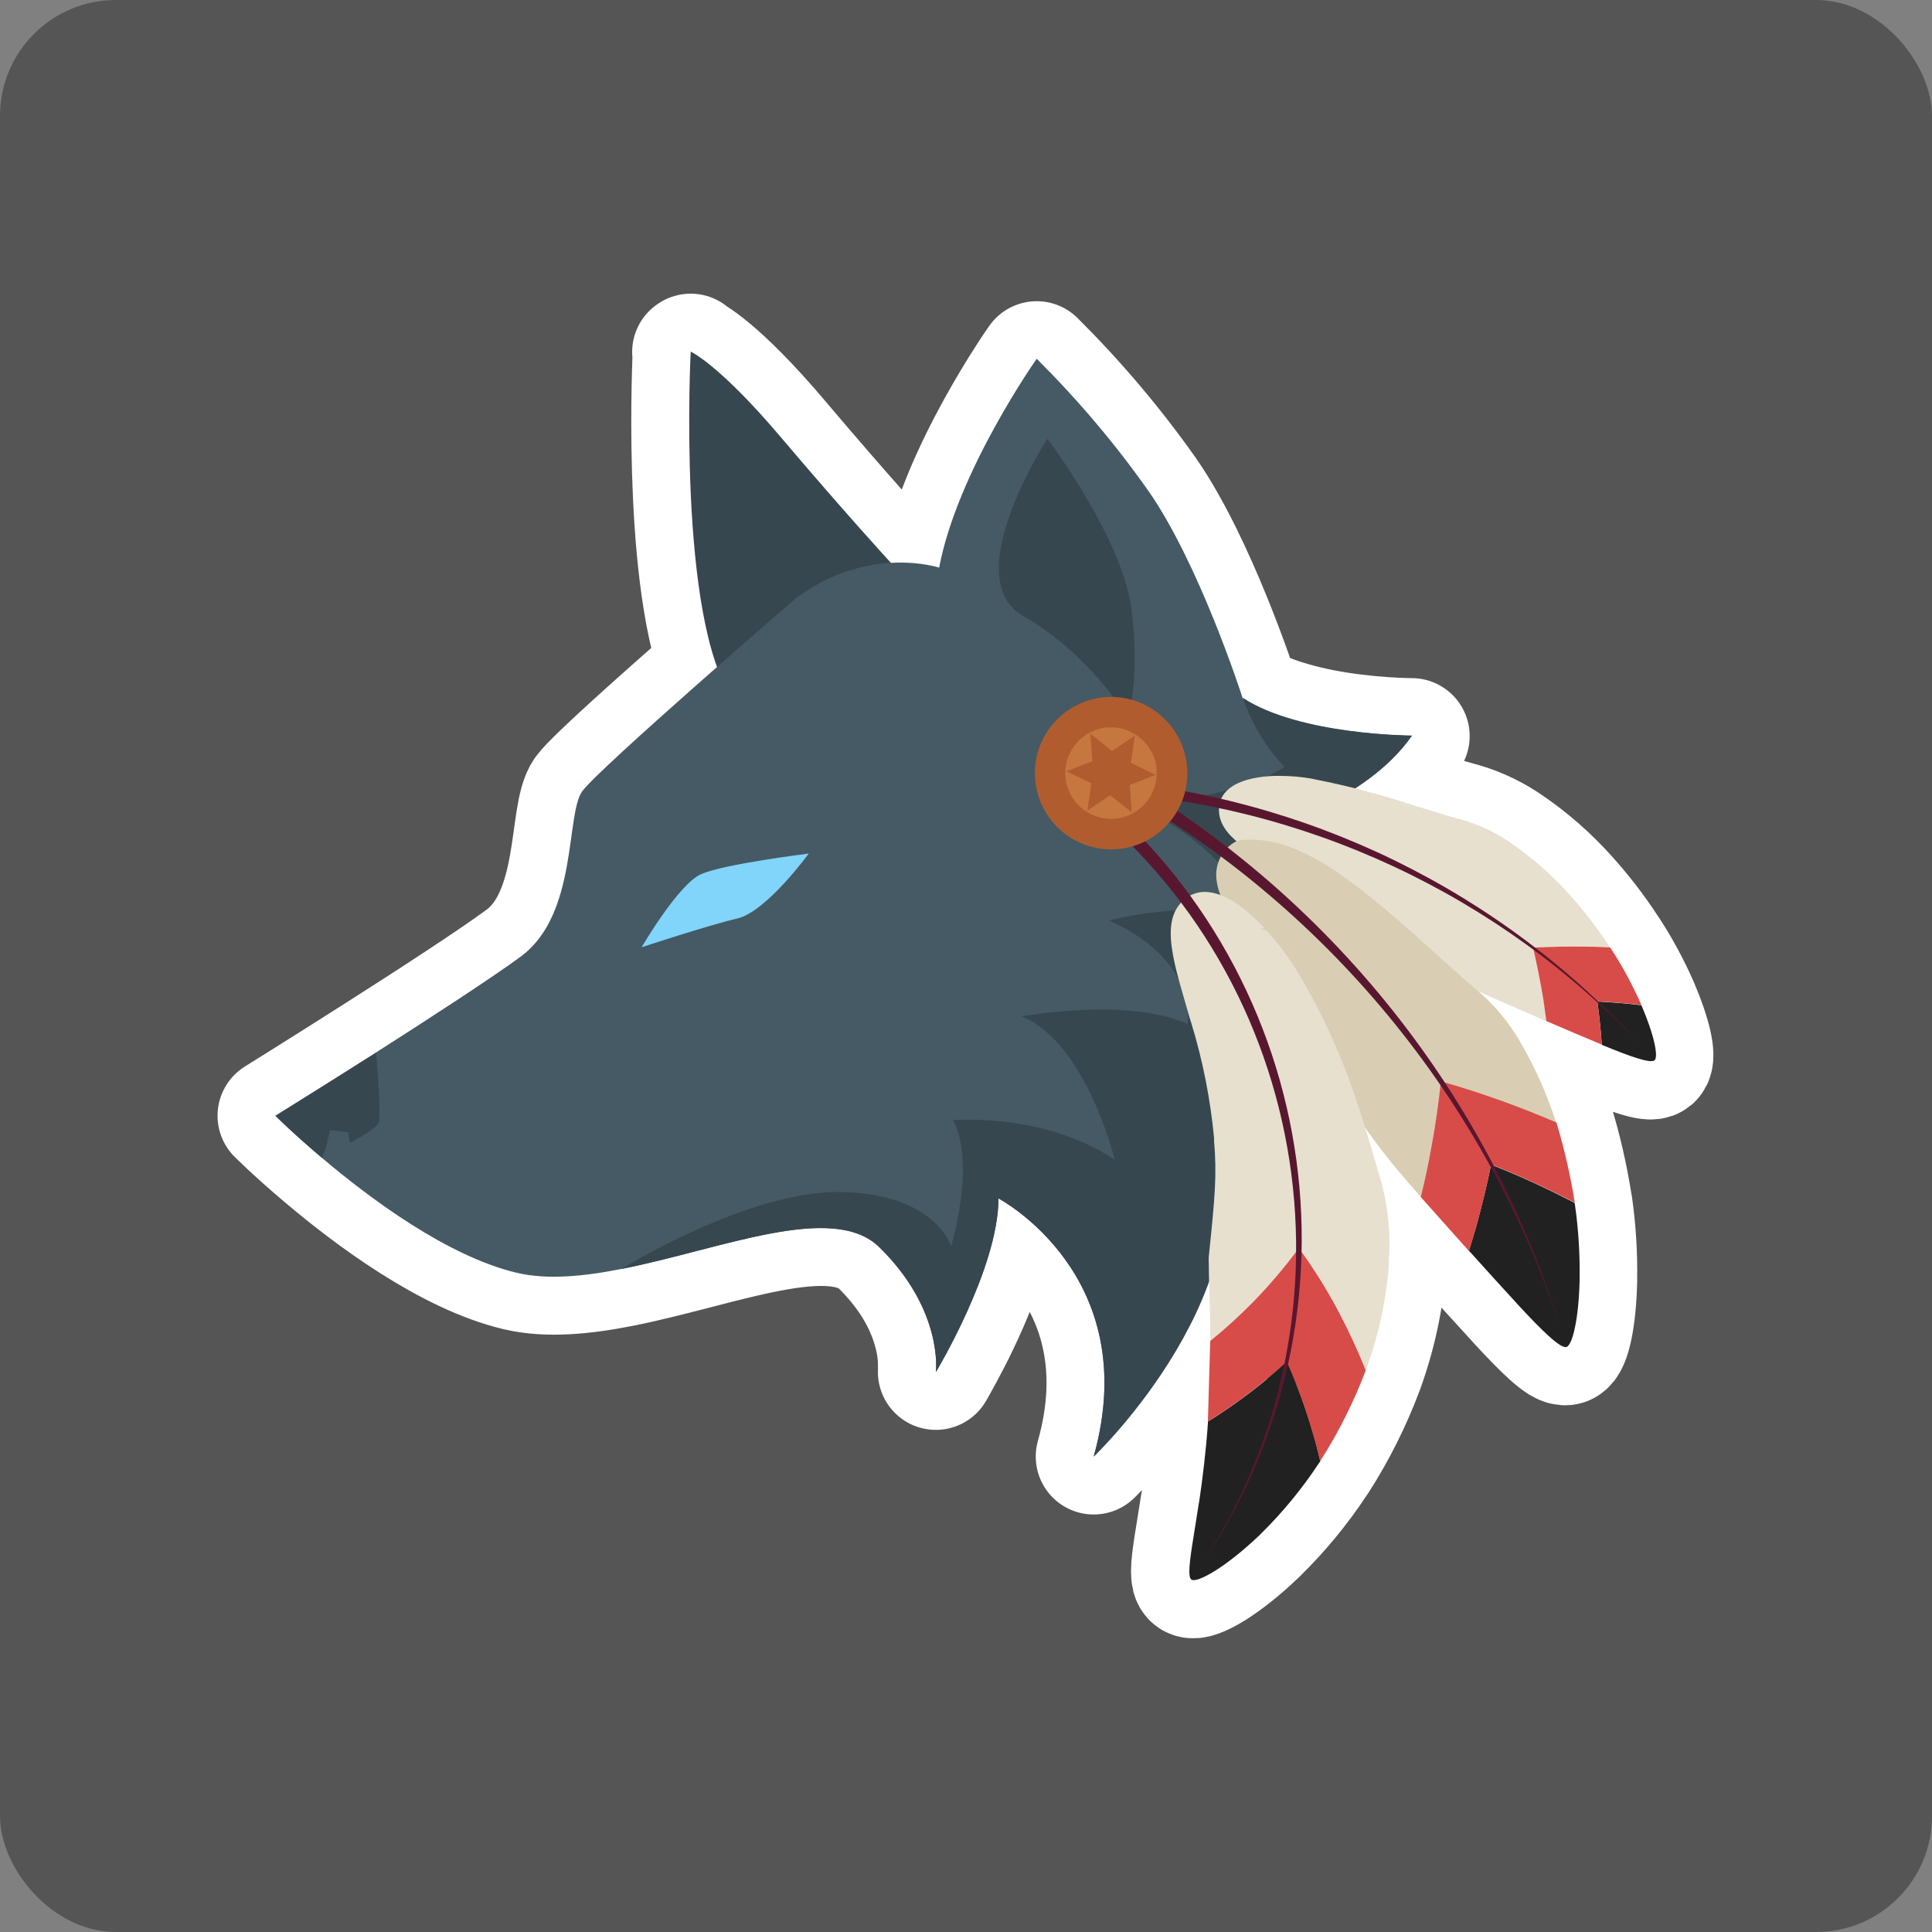 <?xml version="1.0" encoding="UTF-8"?>
<svg xmlns="http://www.w3.org/2000/svg" width="100" height="100" viewBox="0 0 100 100">
  <rect x="0" y="0" width="100" height="100" fill="#808080" stroke="none"/>
  <g id="Hintergrund">
    <rect id="Hintergrund-2" data-name="Hintergrund" x="0" width="100" height="100" rx="6" ry="6" fill="#555556"/>
  </g>
  <g id="Werwölfe">
    <g id="Wolfschamane">
      <path d="M35.75,18.2s-.56,11.03,1.37,16.33c-3.03,2.66-6.43,5.68-6.97,6.41-.88,1.2-.22,6.36-3.17,8.55-1.49,1.1-4.7,3.19-7.53,4.99-2.78,1.77-5.19,3.27-5.19,3.27,0,0,.93.93,2.4,2.17,2.49,2.11,6.51,5.11,10.1,5.96,1.57.37,3.45.19,5.42-.2.66-.13,1.31-.28,1.96-.44,3.94-.96,7.95-2.3,10.33-1.36.4.16.75.38,1.05.67,1.24,1.23,1.97,2.44,2.38,3.48.14.35.24.67.32.98.16.6.21,1.1.22,1.45.01.35,0,.55,0,.55,0,0,.2-.34.5-.9.91-1.68,2.73-5.38,2.74-8.09,0,0,.12.06.32.19.2.13.49.32.82.58,1.16.9,2.13,2,2.88,3.26.6,1.02,1.02,2.13,1.25,3.29.34,1.69.32,3.7-.34,6.05,0,0,.15-.14.39-.4,1.07-1.12,4.06-4.49,5.57-8.65.03.98.06,1.99.06,3.07h0l-.12,4.18h0v.1c-.1,1.35-.26,2.7-.46,4.04l-.02.1c-.24,1.58-.49,2.86-.49,3.51,0,.23.03.38.11.43.27.19,1.74-.6,3.5-2.29l.08-.08c1.13-1.11,2.14-2.34,3.01-3.66l.07-.1h0c.95-1.48,1.74-3.06,2.36-4.71h0c.66-1.81,1.07-3.7,1.2-5.62.11-1.36-.02-2.73-.37-4.05-.27-.92-.55-1.9-.86-2.91.13.2.27.4.42.59.37.51.76,1,1.16,1.49.43.52.87,1.03,1.31,1.54h0s2.48,2.78,2.48,2.78l.06.07c.79.88,1.58,1.75,2.38,2.62l.06.07c1.27,1.37,2.23,2.32,2.55,2.22.32-.1.63-1.43.68-3.42h0s0-.1,0-.1c.02-1.28-.06-2.57-.24-3.84l-.02-.1c-.4-.21-.8-.41-1.21-.61.41.2.81.4,1.21.61-.22-1.4-.54-2.79-.95-4.14h0c-.47-1.47-1.1-2.89-1.87-4.22-.55-.95-1.25-1.8-2.07-2.53.18.08.37.17.55.25h0s2.87,1.25,2.87,1.25l.07.03c.97.42,1.91.82,2.73,1.16l.07.03c1.45.6,2.52.98,2.73.8.21-.18-.02-1.31-.68-2.85l-.03-.07c-.44-.99-.95-1.94-1.54-2.84l-.05-.07h-.19c.06,0,.13,0,.19,0-.65-1-1.38-1.94-2.18-2.82h0c-.87-.96-1.85-1.82-2.92-2.56-.75-.53-1.59-.94-2.47-1.2-.82-.22-1.7-.5-2.61-.78l-.13-.04c-.95-.31-1.92-.59-2.89-.83,1.09-.71,2.17-1.61,2.96-2.74,0,0-2.27,0-4.69-.48-.49-.1-.97-.21-1.45-.35-.24-.07-.48-.14-.71-.22-.45-.15-.9-.34-1.32-.56-.2-.1-.4-.22-.59-.34,0,0,0-.01,0-.02-.13-.41-2.27-6.94-4.84-10.66-1.73-2.46-3.68-4.76-5.81-6.88,0,0-4.1,5.8-5.05,10.81,0,0-1.02-.32-2.53-.23h0s-2.3-2.51-5.6-6.41c-3.29-3.9-4.76-4.54-4.76-4.54ZM79.89,51.83,74.56,56.22s0,0,0,0c0,.08-.02.16-.03.24l.03-.24ZM74.12,59.26c-.08.46-.17.91-.27,1.36.09-.45.18-.9.27-1.36h0ZM77.15,60.45,67.09,64.77h0c-.28.37-.57.74-.87,1.1.3-.36.59-.72.87-1.1ZM68.18,66c.07.12.15.23.22.35-.07-.12-.14-.23-.22-.35h0ZM65.95,66.18c-.34.39-.68.78-1.04,1.15.36-.37.7-.76,1.04-1.15h0Z" fill="#37474f" stroke="#fff" stroke-linecap="round" stroke-linejoin="round" stroke-width="6"/>
      <path d="M35.75,18.2s-.71,13.88,2.19,17.99c2.9,4.11,8.17-7.06,8.17-7.06,0,0-2.3-2.5-5.6-6.39-3.29-3.9-4.76-4.54-4.76-4.54h0Z" fill="#37474f"/>
      <path d="M69.2,64.45c-.61-3.63-6.34-6.43-6.34-6.43,3.03,8.53-6.25,17.37-6.25,17.37,2.63-9.39-4.93-13.36-4.93-13.36,0,3.62-3.24,8.99-3.24,8.99,0,0,.41-3.19-2.92-6.46-2.41-2.37-8.18.1-13.35,1.12-1.97.39-3.85.57-5.42.2-3.59-.85-7.61-3.85-10.1-5.96-1.47-1.24-2.4-2.17-2.4-2.17,0,0,2.4-1.49,5.19-3.26,2.82-1.8,6.04-3.89,7.53-4.99,2.95-2.19,2.3-7.35,3.17-8.55.88-1.2,11.06-9.99,11.06-9.99,3.76-2.79,7.41-1.58,7.41-1.58.95-5.01,5.05-10.81,5.05-10.81,2.13,2.12,4.08,4.42,5.81,6.88,2.57,3.71,4.71,10.25,4.84,10.66,0,0,0,.01,0,.02,2.96,1.94,8.76,1.95,8.76,1.95-2.45,3.52-7.68,4.84-7.68,4.84,6.87,2.3,8.4,9.7,8.4,9.7-3.28-2.8-9.47-1.89-9.47-1.89,7.2,4.76,4.84,13.72,4.84,13.72h0Z" fill="#455a64"/>
      <path d="M33.21,49.03s1.89-3.25,3.07-3.78,5.58-1.07,5.58-1.07c0,0-2.18,3-3.69,3.36-1.51.35-4.96,1.49-4.96,1.49Z" fill="#81d4fa"/>
      <path d="M19.58,58.13c-.18.36-1.28.91-1.4,1-.12.1-.15-.52-.15-.52l-.94-.12-.19.8-.23.64c-1.47-1.24-2.4-2.17-2.4-2.17,0,0,2.4-1.49,5.19-3.26,0,0,.31,3.28.13,3.64ZM69.2,64.45c-.61-3.63-6.34-6.43-6.34-6.43,3.03,8.53-6.25,17.37-6.25,17.37,2.63-9.39-4.93-13.36-4.93-13.36,0,3.62-3.24,8.99-3.24,8.99,0,0,.41-3.19-2.92-6.46-2.41-2.37-8.18.1-13.35,1.12,0,0,6.6-4.11,11.44-3.98,4.84.12,5.62,2.81,5.62,2.81,0,0,1.3-4.3.1-6.53,0,0,4.72-.41,8.37,2.05,0,0-1.46-6.04-4.81-7.42,0,0,5.43-1.02,8.58.39,0,0,.61-3.27-4.06-5.35,0,0,4.23-1.21,8.06-.03,0,0-2.87-4.62-6.53-5.71,0,0,5.73-.95,7.54-2.22-.96-1.02-1.7-2.24-2.15-3.57,2.96,1.94,8.76,1.95,8.76,1.95-2.45,3.52-7.68,4.84-7.68,4.84,6.87,2.3,8.4,9.7,8.4,9.7-3.28-2.8-9.47-1.89-9.47-1.89,7.2,4.76,4.84,13.72,4.84,13.72ZM54.22,22.72s3.87,5.12,4.34,8.79-.18,5.64-.18,5.64c0,0-1.96-3.29-5.41-5.26-3.45-1.97,1.24-9.17,1.24-9.17h0Z" fill="#37474f"/>
      <g>
        <path d="M83.34,49.04c-.38-.02-.76-.03-1.14-.04-.95-.02-1.9,0-2.85.05.21.92.39,1.83.54,2.74.06.36.11.71.16,1.07l-2.87-1.25s0,0,0,0c-.52-.23-1.03-.47-1.54-.71-.48-.23-.95-.47-1.41-.73h0c-1.43-.76-2.45-1.92-3.71-2.77l-.09-.06c-.57-.38-1.22-.76-1.9-1.14-.68-.38-1.37-.75-2.06-1.11l-.11-.06c-1.97-1.06-3.53-2-3.23-3.46.19-.77.99-1.16,1.93-1.32.4-.07.81-.1,1.21-.09.54,0,1.08.05,1.61.14l.13.03c1.7.33,3.38.77,5.02,1.31l.13.04c.91.28,1.79.56,2.61.78.88.26,1.72.67,2.47,1.2,1.07.74,2.05,1.6,2.92,2.56h0c.8.88,1.53,1.83,2.18,2.82h0Z" fill="#e7e0cf"/>
        <path d="M82.91,54.08c1.45.6,2.52.98,2.73.8.21-.18-.02-1.31-.68-2.85-.76-.09-1.52-.15-2.28-.19.1.75.18,1.49.23,2.24Z" fill="#212121"/>
        <path d="M79.35,49.05c.95-.05,1.9-.07,2.85-.05.38,0,.76.02,1.14.04l.05.07c.59.91,1.1,1.86,1.54,2.84l.03.07c-.76-.09-1.52-.15-2.28-.19.1.75.18,1.49.23,2.24l-.07-.03c-.82-.34-1.76-.74-2.73-1.16l-.07-.03c-.05-.35-.1-.71-.15-1.07-.15-.91-.33-1.82-.54-2.74Z" fill="#d74c48"/>
        <path d="M85.02,54.19c-7.31-8.09-17.46-13.04-28.33-13.83l-.04.61c10.81.59,20.97,5.32,28.37,13.22Z" fill="#59172f"/>
      </g>
      <path d="M80.56,58.11c-.91-.39-1.83-.76-2.74-1.09-1.08-.39-2.15-.74-3.23-1.04-.12,1.11-.27,2.21-.47,3.29-.16.91-.35,1.81-.57,2.7-.45-.51-.88-1.02-1.32-1.54-.4-.48-.79-.98-1.16-1.49-1.16-1.48-1.72-3.33-2.63-4.85l-.07-.12c-.9-1.45-3.26-4.53-3.26-4.53h0c-1.6-2.13-2.82-3.93-1.76-5.35.18-.25.42-.44.69-.57.21-.04.43-.06.65-.06,1.51-.03,3.05.7,4.44,1.63l.13.09s0,0,0,0c1.64,1.13,3.22,2.53,4.78,3.93l.12.11c.84.76,1.65,1.5,2.43,2.15.83.73,1.53,1.58,2.08,2.53.78,1.33,1.41,2.75,1.88,4.22Z" fill="#d9ceb4"/>
      <path d="M77.18,60.27c-.22,1.1-.49,2.18-.78,3.24-.12.41-.24.82-.37,1.23l.06.06h0c.79.88,1.58,1.75,2.38,2.62l.06.07c1.27,1.37,2.23,2.32,2.55,2.23.31-.1.63-1.43.68-3.42v-.1c.02-1.28-.06-2.57-.24-3.84l-.02-.1c-.4-.21-.81-.41-1.21-.61-1.03-.5-2.07-.96-3.12-1.37h0Z" fill="#212121"/>
      <path d="M76.04,64.74c.13-.41.25-.82.36-1.23.3-1.06.56-2.14.78-3.24,1.04.41,2.08.87,3.12,1.37.41.2.81.4,1.21.61-.22-1.4-.54-2.79-.95-4.15-.91-.39-1.83-.76-2.75-1.09-1.08-.39-2.15-.74-3.23-1.04-.12,1.12-.27,2.21-.47,3.29-.16.91-.35,1.81-.57,2.7l2.48,2.78Z" fill="#d74c48"/>
      <path d="M80.76,68.67c-3.87-12.4-12.38-22.83-23.76-29.11l-.34.64c11.4,6.03,20.04,16.23,24.1,28.47h0Z" fill="#59172f"/>
      <g>
        <path d="M71.9,65.3c-.13,1.92-.54,3.81-1.2,5.62-.42-1.06-.9-2.09-1.43-3.09-.6-1.12-1.28-2.21-2.03-3.24-.73.99-1.52,1.92-2.38,2.8-.7.71-1.44,1.39-2.21,2.01-.01-1.53-.08-2.99-.09-4.3.33-3.18.43-4.28.28-6.04v-.15c-.19-2.01-.58-4-1.17-5.93-.01-.05-.03-.1-.05-.15,0-.04.02-.08.03-.12l-.03.12c-.82-2.88-1.69-5.2-.26-6.32.25-.2.55-.31.86-.34.94-.07,2.08.63,3.24,1.88l-.27.02c.13.03.25.07.38.1.56.63,1.06,1.29,1.51,2,0,0,0,0,0,0,.03.05.07.11.1.17,1.3,2.17,2.34,4.48,3.11,6.89h0c.02.07.05.13.07.19.43,1.32.8,2.62,1.15,3.81.35,1.32.48,2.69.37,4.05h0Z" fill="#e7e0cf"/>
        <path d="M68.34,75.63l-.07.1c-.87,1.32-1.88,2.55-3.01,3.66l-.08.08c-1.77,1.69-3.23,2.48-3.51,2.29-.08-.05-.11-.2-.11-.43,0-.64.25-1.92.49-3.51l.02-.1c.18-1.22.35-2.61.45-4.04v-.1c.41-.25.8-.51,1.19-.78,1.02-.71,1.99-1.48,2.9-2.32.53,1.18.97,2.39,1.33,3.63.15.5.28,1,.4,1.52Z" fill="#212121"/>
        <path d="M62.52,73.58c.4-.25.79-.51,1.18-.78,1.02-.71,1.99-1.48,2.9-2.32.53,1.18.97,2.39,1.33,3.63.15.5.28,1,.4,1.52.95-1.48,1.74-3.06,2.36-4.7-.42-1.06-.9-2.09-1.43-3.09-.6-1.13-1.28-2.21-2.03-3.24-.73.99-1.52,1.92-2.38,2.8-.7.71-1.44,1.39-2.21,2.01l-.12,4.18Z" fill="#d74c48"/>
        <path d="M62.43,80.64c8.85-13.48,5.52-31.53-7.55-40.97-.14.2-.28.41-.43.61,12.89,8.97,16.59,26.74,7.97,40.36h0Z" fill="#59172f"/>
      </g>
      <g>
        <g>
          <circle cx="57.5" cy="40.01" r="3.16" fill="#c6773f"/>
          <path d="M57.5,43.96c-.97,0-1.9-.36-2.62-1-.78-.7-1.25-1.68-1.31-2.72-.06-1.05.3-2.07,1-2.85.7-.78,1.68-1.25,2.72-1.31,1.05-.06,2.07.3,2.85,1,.78.7,1.25,1.68,1.31,2.72.06,1.05-.3,2.07-1,2.85-.7.78-1.68,1.25-2.72,1.31-.08,0-.15,0-.23,0h0ZM57.37,37.65c-.63.03-1.21.32-1.63.79-.42.47-.63,1.08-.6,1.71.03.63.32,1.21.79,1.63.47.42,1.08.63,1.71.6.63-.03,1.21-.32,1.63-.79.42-.47.63-1.08.6-1.71-.03-.63-.32-1.21-.79-1.63-.47-.42-1.08-.63-1.71-.6h0Z" fill="#b15c2f"/>
        </g>
        <path d="M58.58,42.05l-1.12-.89-1.18.8.21-1.41-1.28-.63,1.33-.52-.1-1.42,1.12.89,1.18-.8-.21,1.41,1.28.63-1.33.52.1,1.42Z" fill="#b15c2f"/>
      </g>
    </g>
  </g>
</svg>